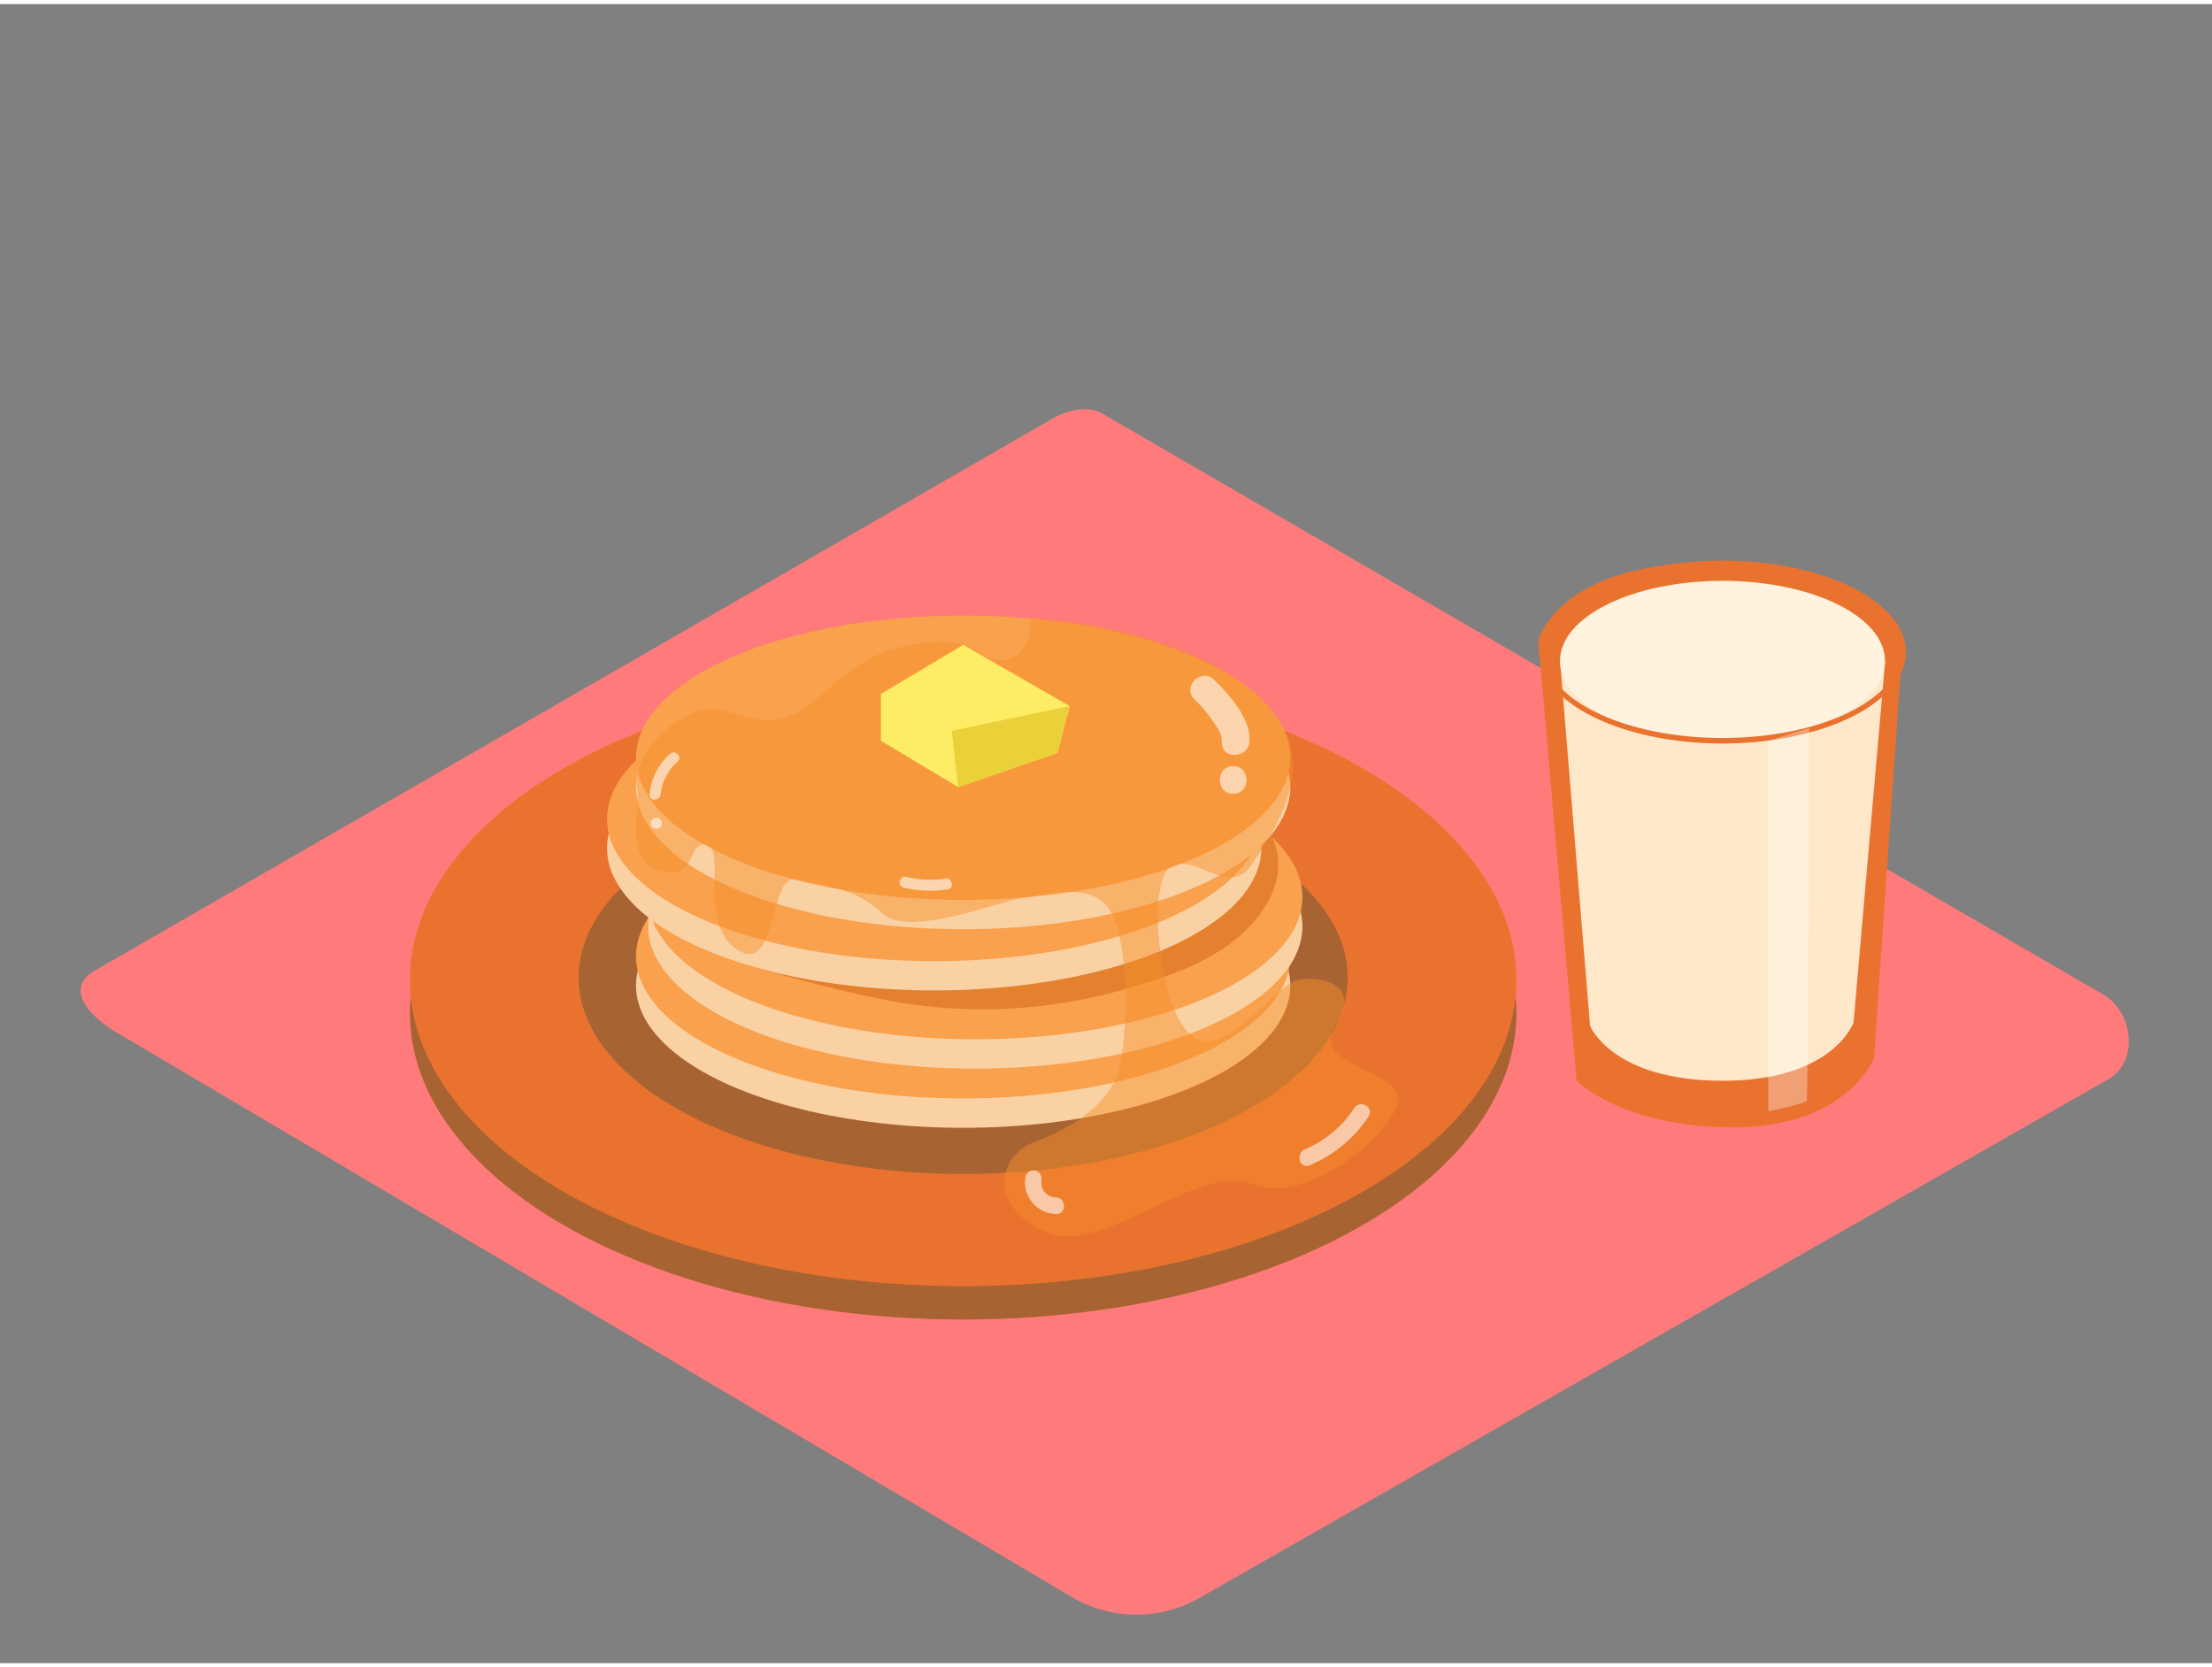 <svg xmlns="http://www.w3.org/2000/svg" viewBox="0 0 400 300" width="406" height="306" class="illustration styles_illustrationTablet__1DWOa"><rect x="0" y="0" width="400" height="300" fill="#808080" stroke="none"/><title>PP</title><g style="isolation: isolate;"><g id="Layer_2" data-name="Layer 2"><path d="M194.28,288.31,21.78,186.36c-5.49-3.08-10.2-8.15-4.85-11.46L190.05,75.12c2.6-1.61,6.54-2.66,9.18-1.13L380.31,179.09c5.49,3.19,6.48,12.1,1,15.29L217,288.15A22.94,22.94,0,0,1,194.28,288.31Z" fill="#ff7b7b"></path><ellipse cx="174.17" cy="182.51" rx="100.04" ry="55.36" fill="#ea722f"></ellipse><ellipse cx="174.17" cy="182.51" rx="100.04" ry="55.36" fill="#093e3e" opacity="0.29"></ellipse><ellipse cx="174.17" cy="176.48" rx="100.04" ry="55.36" fill="#ea722f"></ellipse><ellipse cx="174.17" cy="176.01" rx="69.54" ry="35.54" fill="#093e3e" opacity="0.29"></ellipse><path d="M278.16,115l6.94,79.67s8,8.45,28.45,8.45,25.33-12.49,25.33-12.49l5.2-75.63s-2.17-13.88-35.73-13.88C282,101.14,278.16,115,278.16,115Z" fill="#ea722f"></path><path d="M282.11,118.75l5.42,66s3.92,9.94,24,9.94,23.65-10.55,23.65-10.55l5.72-65.38" fill="#ffe8ca"></path><ellipse cx="311.48" cy="118.75" rx="29.38" ry="14.46" fill="#fff2de"></ellipse><path d="M311.48,133.71c-18.29,0-33.16-7.42-33.16-16.54s14.88-16.54,33.16-16.54,33.16,7.42,33.16,16.54S329.77,133.71,311.48,133.71Zm0-32.08c-17.73,0-32.16,7-32.16,15.54s14.43,15.54,32.16,15.54,32.16-7,32.16-15.54S329.22,101.64,311.48,101.64Z" fill="#ea722f"></path><path d="M319.76,133.21v67s6.65-1.37,6.94-1.91.46-67.37.46-67.37Z" fill="#fff" opacity="0.33"></path><ellipse cx="174.17" cy="177.49" rx="59.16" ry="25.71" fill="#fad1a3"></ellipse><ellipse cx="174.17" cy="172.18" rx="59.16" ry="25.71" fill="#f9a14d"></ellipse><ellipse cx="176.36" cy="166.79" rx="59.16" ry="25.71" fill="#fad1a3"></ellipse><ellipse cx="176.36" cy="161.48" rx="59.16" ry="25.71" fill="#f9a14d"></ellipse><path d="M229.14,149.13c.6.79,5.75,8.13-3.18,17.66C220.13,173,211,176,203,178.25a92.62,92.62,0,0,1-42.21,1.95c-8.81-1.74-17.54-4-26.14-6.58l-.17-.05" fill="#e5802e"></path><ellipse cx="168.93" cy="152.65" rx="59.16" ry="25.71" fill="#fad1a3"></ellipse><ellipse cx="168.93" cy="147.35" rx="59.16" ry="25.71" fill="#f9a14d"></ellipse><ellipse cx="174.17" cy="141.58" rx="59.16" ry="25.71" fill="#fad1a3"></ellipse><ellipse cx="174.17" cy="136.28" rx="59.16" ry="25.71" fill="#f9a14d"></ellipse><path d="M186.38,110.93s.51,7.55-5.2,7.65-3.92-4.61-15.34-2.88S152.1,123,144.61,127.79s-13-2.32-19.27.36-10.89,9.2-10.14,13.28-2.63,13.54,4.2,15.3,4.77-5.36,8.39-4.75-1.71,14.5,5.59,19.06,5.61-13.76,10.51-12.74,11,1.61,15.59,6.07,20.57-1.84,24.55-2.53,13.82-3.68,17,2.55,3,22.28,1.21,28.52-8.56,10.35-15.16,12.84-8.56,11.6,2,16.23,27.29-12.67,37.46-8.56,26.76-10.33,26.22-15.69-15.88-5.72-11.24-13-2-8.91-6.42-8.38-13.38,14.81-19.44,10.35-8.25-27.28-4.22-30.5,10.78,5.38,14.74-.37,9.05-13.78,7.2-21.7S218.69,113.52,186.38,110.93Z" fill="#f68e2b" opacity="0.47" style="mix-blend-mode: multiply;"></path><polygon points="174.17 115.87 159.29 124.75 159.29 133.21 173.27 141.59 191.22 135.4 193.43 126.94 174.17 115.87" fill="#feec64"></polygon><polygon points="193.43 126.94 172.11 131.42 173.27 141.59 191.22 135.4 193.43 126.94" fill="#ead039"></polygon><g opacity="0.58"><path d="M219.52,122.17c-2.31-2.24-5.85,1.29-3.54,3.54a23.06,23.06,0,0,1,3.19,3.73c.74,1.11,1.88,2.53,1.77,3.93-.24,3.21,4.76,3.19,5,0C226.26,129.25,222.27,124.83,219.52,122.17Z" fill="#fff"></path><path d="M223,137.8c-3.22,0-3.22,5,0,5S226.21,137.8,223,137.8Z" fill="#fff"></path><path d="M190.95,215.8a2.68,2.68,0,0,1-2.64-3,1.55,1.55,0,0,0-1-1.85,1.51,1.51,0,0,0-1.85,1,5.73,5.73,0,0,0,5.53,6.83C192.88,218.86,192.88,215.86,190.95,215.8Z" fill="#fff"></path><path d="M244.89,199.64a20,20,0,0,1-8.9,7.45c-1.75.74-1,3.64.8,2.89a23.55,23.55,0,0,0,10.69-8.83C248.55,199.54,246,198,244.89,199.64Z" fill="#fff"></path><path d="M121.12,135.59a11.3,11.3,0,0,0-3.66,7.31c-.14,1.28,1.86,1.27,2,0a9.21,9.21,0,0,1,3.07-5.9C123.49,136.14,122.07,134.73,121.12,135.59Z" fill="#fff"></path><path d="M118.68,147.13a1,1,0,0,0,0,2A1,1,0,0,0,118.68,147.13Z" fill="#fff"></path><path d="M170.91,158.14a17.79,17.79,0,0,1-7-.31c-1.25-.3-1.78,1.63-.53,1.93a20.39,20.39,0,0,0,8,.31C172.71,159.87,172.17,157.94,170.91,158.14Z" fill="#fff"></path></g></g></g></svg>